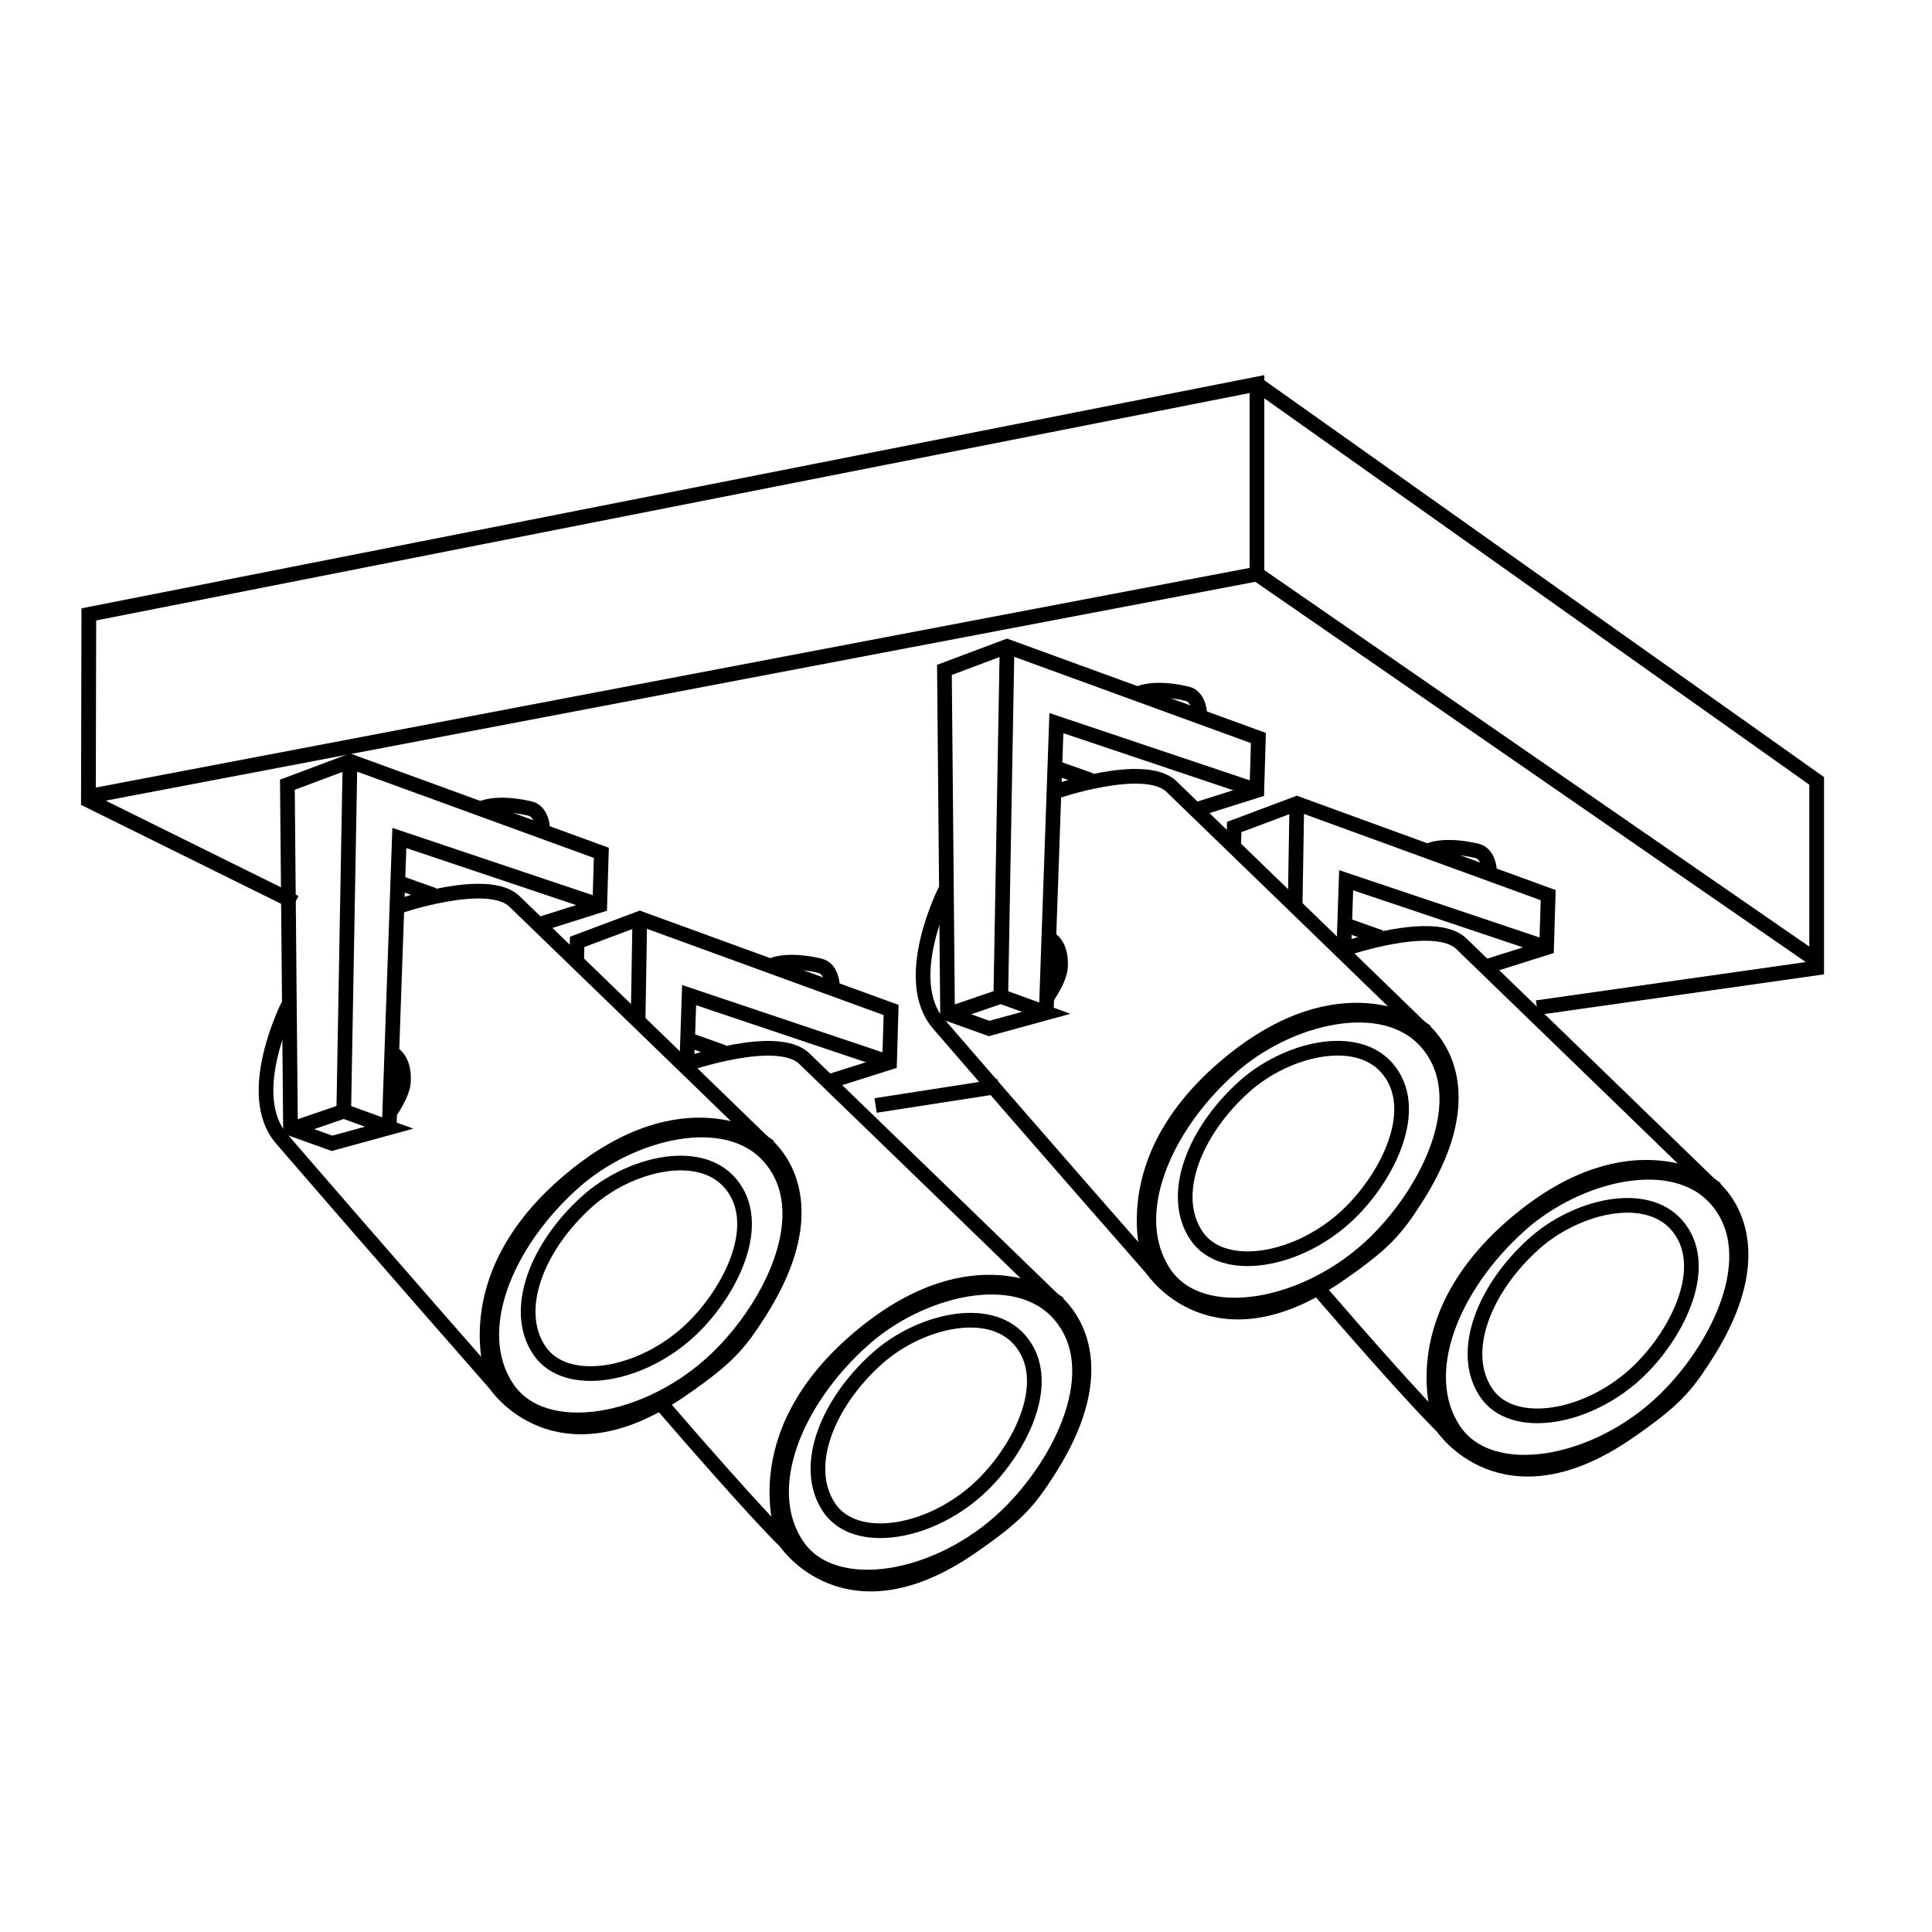 <?xml version="1.0" encoding="UTF-8" standalone="no"?>
<svg
   xmlns:dc="http://purl.org/dc/elements/1.1/"
   xmlns:cc="http://creativecommons.org/ns#"
   xmlns:rdf="http://www.w3.org/1999/02/22-rdf-syntax-ns#"
   xmlns:svg="http://www.w3.org/2000/svg"
   xmlns="http://www.w3.org/2000/svg"
   xmlns:sodipodi="http://sodipodi.sourceforge.net/DTD/sodipodi-0.dtd"
   xmlns:inkscape="http://www.inkscape.org/namespaces/inkscape"
   version="1.2"
   id="Layer_1"
   x="0px"
   y="0px"
   viewBox="0 0 50.8 50.8"
   xml:space="preserve"
   sodipodi:docname="icon.svg"
   inkscape:version="1.0.2 (e86c870879, 2021-01-15, custom)"><defs
   id="defs35" /><sodipodi:namedview
   pagecolor="#ffffff"
   bordercolor="#666666"
   borderopacity="1"
   objecttolerance="10"
   gridtolerance="10"
   guidetolerance="10"
   inkscape:pageopacity="0"
   inkscape:pageshadow="2"
   inkscape:window-width="1680"
   inkscape:window-height="987"
   id="namedview33"
   showgrid="false"
   inkscape:zoom="8.0708662"
   inkscape:cx="10.949453"
   inkscape:cy="28.331123"
   inkscape:window-x="-8"
   inkscape:window-y="-8"
   inkscape:window-maximized="1"
   inkscape:current-layer="Layer_1"
   inkscape:document-rotation="0" />













<g
   id="g1055"
   transform="matrix(0.922,0,0,0.922,2.76,2.714)"><path
     style="fill:none;fill-rule:evenodd;stroke:#000000;stroke-width:0.42;stroke-linecap:butt;stroke-linejoin:miter;stroke-miterlimit:4;stroke-dasharray:none;stroke-opacity:1"
     d="M 32.853,8.01 -0.46,14.578 -0.472,19.77 32.853,13.426 Z"
     id="path850"
     sodipodi:nodetypes="ccccc" /><path
     style="fill:none;fill-rule:evenodd;stroke:#000000;stroke-width:0.42;stroke-linecap:butt;stroke-linejoin:miter;stroke-miterlimit:4;stroke-dasharray:none;stroke-opacity:1"
     d="M 32.853,8.01 48.815,19.326 v 5.126 L 32.853,13.426 v 0"
     id="path852"
     sodipodi:nodetypes="ccccc" /><path
     style="fill:none;fill-rule:evenodd;stroke:#000000;stroke-width:0.42;stroke-linecap:butt;stroke-linejoin:miter;stroke-miterlimit:4;stroke-dasharray:none;stroke-opacity:1"
     d="M 5.424,22.796 -0.579,19.827"
     id="path897"
     sodipodi:nodetypes="cc" /><g
     id="g936"
     transform="matrix(0.093,0,0,0.093,-58.167,7.039)"><path
       style="fill:none;fill-rule:evenodd;stroke:#000000;stroke-width:4.5;stroke-linecap:butt;stroke-linejoin:miter;stroke-miterlimit:4;stroke-dasharray:none;stroke-opacity:1"
       d="m 758.938,176.033 18.247,-5.762 0.48,-16.086 -77.07,-28.091 -19.207,7.203 0.96,105.4 12.725,4.562 17.527,-4.802 -13.925,-5.042 -16.086,5.522"
       id="path914" /><path
       style="fill:none;fill-rule:evenodd;stroke:#000000;stroke-width:4.5;stroke-linecap:butt;stroke-linejoin:miter;stroke-miterlimit:4;stroke-dasharray:none;stroke-opacity:1"
       d="M 698.675,233.415 700.596,126.094"
       id="path916" /><path
       style="fill:none;fill-rule:evenodd;stroke:#000000;stroke-width:4.5;stroke-linecap:butt;stroke-linejoin:miter;stroke-miterlimit:4;stroke-dasharray:none;stroke-opacity:1"
       d="m 777.185,170.271 -61.464,-20.648 -3.121,88.834"
       id="path918" /><path
       style="fill:none;fill-rule:evenodd;stroke:#000000;stroke-width:4.5;stroke-linecap:butt;stroke-linejoin:miter;stroke-miterlimit:4;stroke-dasharray:none;stroke-opacity:1"
       d="M 726.285,167.15 715.481,163.308"
       id="path920" /><path
       style="fill:none;fill-rule:evenodd;stroke:#000000;stroke-width:4.5;stroke-linecap:butt;stroke-linejoin:miter;stroke-miterlimit:4;stroke-dasharray:none;stroke-opacity:1"
       d="m 759.718,147.612 c 0,0 0.173,-6.072 -3.981,-7.025 -10.79,-2.477 -15.106,0.123 -15.106,0.123"
       id="path922"
       sodipodi:nodetypes="csc" /><path
       style="fill:none;fill-rule:evenodd;stroke:#000000;stroke-width:4.5;stroke-linecap:butt;stroke-linejoin:miter;stroke-miterlimit:4;stroke-dasharray:none;stroke-opacity:1"
       d="m 715.001,170.751 c 0,0 27.785,-9.627 36.014,-1.681 27.387,26.448 76.109,73.708 76.109,73.708"
       id="path924"
       sodipodi:nodetypes="csc" /><path
       style="fill:none;fill-rule:evenodd;stroke:#000000;stroke-width:4.5;stroke-linecap:butt;stroke-linejoin:miter;stroke-miterlimit:4;stroke-dasharray:none;stroke-opacity:1"
       d="m 681.628,201.003 c 0,0 -13.807,27.18 -2.041,40.816 30.89,35.8 65.665,75.389 65.665,75.389"
       id="path926"
       sodipodi:nodetypes="csc" /><path
       style="fill:none;fill-rule:evenodd;stroke:#000000;stroke-width:4.5;stroke-linecap:butt;stroke-linejoin:miter;stroke-miterlimit:4;stroke-dasharray:none;stroke-opacity:1"
       d="m 713.441,215.588 c 0,0 3.945,1.522 3.541,8.823 -0.212,3.833 -4.194,9.378 -4.194,9.378"
       id="path928"
       sodipodi:nodetypes="csc" /><path
       style="fill:none;fill-rule:evenodd;stroke:#000000;stroke-width:4.5;stroke-linecap:butt;stroke-linejoin:miter;stroke-miterlimit:4;stroke-dasharray:none;stroke-opacity:1"
       d="m 827.124,242.779 c 0,0 -24.092,-17.166 -58.438,11.22 -37.646,31.113 -23.434,63.209 -23.434,63.209 0,0 18.509,28.044 56.709,1.813 14.428,-9.908 17.806,-14.12 23.566,-22.99 24.429,-37.614 1.596,-53.252 1.596,-53.252 z"
       id="path930"
       sodipodi:nodetypes="cscssc" /><path
       style="fill:none;fill-rule:evenodd;stroke:#000000;stroke-width:4.5;stroke-linecap:butt;stroke-linejoin:miter;stroke-miterlimit:4;stroke-dasharray:none;stroke-opacity:1"
       d="m 769.026,255.357 c 17.451,-15.644 46.981,-23.1 60.269,-7.809 14.679,16.892 0.618,45.398 -15.958,61.457 -21.023,20.367 -53.338,25.908 -64.513,9.337 -11.643,-17.263 -0.79,-44.166 20.203,-62.985 z"
       id="path932"
       sodipodi:nodetypes="sssss" /><path
       style="fill:none;fill-rule:evenodd;stroke:#000000;stroke-width:4.5;stroke-linecap:butt;stroke-linejoin:miter;stroke-miterlimit:4;stroke-dasharray:none;stroke-opacity:1"
       d="m 773.346,261.061 c 12.672,-11.36 34.115,-16.774 43.764,-5.671 10.659,12.266 0.449,32.965 -11.588,44.627 -15.265,14.789 -38.731,18.813 -46.846,6.78 -8.454,-12.536 -0.574,-32.071 14.67,-45.736 z"
       id="path934"
       sodipodi:nodetypes="sssss" /></g><g
     id="g960"
     transform="matrix(0.093,0,0,0.093,-49.903,11.521)"><path
       style="fill:none;fill-rule:evenodd;stroke:#000000;stroke-width:4.5;stroke-linecap:butt;stroke-linejoin:miter;stroke-miterlimit:4;stroke-dasharray:none;stroke-opacity:1"
       d="m 758.938,176.033 18.247,-5.762 0.48,-16.086 -77.07,-28.091 -19.207,7.203 -0.156,5.92"
       id="path938"
       sodipodi:nodetypes="cccccc" /><path
       style="fill:none;fill-rule:evenodd;stroke:#000000;stroke-width:4.5;stroke-linecap:butt;stroke-linejoin:miter;stroke-miterlimit:4;stroke-dasharray:none;stroke-opacity:1"
       d="m 700.078,157.283 0.517,-31.189"
       id="path940"
       sodipodi:nodetypes="cc" /><path
       style="fill:none;fill-rule:evenodd;stroke:#000000;stroke-width:4.5;stroke-linecap:butt;stroke-linejoin:miter;stroke-miterlimit:4;stroke-dasharray:none;stroke-opacity:1"
       d="m 777.185,170.271 -61.464,-20.648 -0.72,21.128"
       id="path942"
       sodipodi:nodetypes="ccc" /><path
       style="fill:none;fill-rule:evenodd;stroke:#000000;stroke-width:4.5;stroke-linecap:butt;stroke-linejoin:miter;stroke-miterlimit:4;stroke-dasharray:none;stroke-opacity:1"
       d="M 726.285,167.15 715.481,163.308"
       id="path944" /><path
       style="fill:none;fill-rule:evenodd;stroke:#000000;stroke-width:4.5;stroke-linecap:butt;stroke-linejoin:miter;stroke-miterlimit:4;stroke-dasharray:none;stroke-opacity:1"
       d="m 759.718,147.612 c 0,0 0.173,-6.072 -3.981,-7.025 -10.79,-2.477 -15.106,0.123 -15.106,0.123"
       id="path946"
       sodipodi:nodetypes="csc" /><path
       style="fill:none;fill-rule:evenodd;stroke:#000000;stroke-width:4.5;stroke-linecap:butt;stroke-linejoin:miter;stroke-miterlimit:4;stroke-dasharray:none;stroke-opacity:1"
       d="m 715.001,170.751 c 0,0 27.785,-9.627 36.014,-1.681 27.387,26.448 76.109,73.708 76.109,73.708"
       id="path948"
       sodipodi:nodetypes="csc" /><path
       style="fill:none;fill-rule:evenodd;stroke:#000000;stroke-width:4.5;stroke-linecap:butt;stroke-linejoin:miter;stroke-miterlimit:4;stroke-dasharray:none;stroke-opacity:1"
       d="m 706.602,274.271 c 30.89,35.8 38.651,42.936 38.651,42.936"
       id="path950"
       sodipodi:nodetypes="cc" /><path
       style="fill:none;fill-rule:evenodd;stroke:#000000;stroke-width:4.5;stroke-linecap:butt;stroke-linejoin:miter;stroke-miterlimit:4;stroke-dasharray:none;stroke-opacity:1"
       d="m 827.124,242.779 c 0,0 -24.092,-17.166 -58.438,11.22 -37.646,31.113 -23.434,63.209 -23.434,63.209 0,0 18.509,28.044 56.709,1.813 14.428,-9.908 17.806,-14.12 23.566,-22.99 24.429,-37.614 1.596,-53.252 1.596,-53.252 z"
       id="path954"
       sodipodi:nodetypes="cscssc" /><path
       style="fill:none;fill-rule:evenodd;stroke:#000000;stroke-width:4.5;stroke-linecap:butt;stroke-linejoin:miter;stroke-miterlimit:4;stroke-dasharray:none;stroke-opacity:1"
       d="m 769.026,255.357 c 17.451,-15.644 46.981,-23.1 60.269,-7.809 14.679,16.892 0.618,45.398 -15.958,61.457 -21.023,20.367 -53.338,25.908 -64.513,9.337 -11.643,-17.263 -0.79,-44.166 20.203,-62.985 z"
       id="path956"
       sodipodi:nodetypes="sssss" /><path
       style="fill:none;fill-rule:evenodd;stroke:#000000;stroke-width:4.5;stroke-linecap:butt;stroke-linejoin:miter;stroke-miterlimit:4;stroke-dasharray:none;stroke-opacity:1"
       d="m 773.346,261.061 c 12.672,-11.36 34.115,-16.774 43.764,-5.671 10.659,12.266 0.449,32.965 -11.588,44.627 -15.265,14.789 -38.731,18.813 -46.846,6.78 -8.454,-12.536 -0.574,-32.071 14.67,-45.736 z"
       id="path958"
       sodipodi:nodetypes="sssss" /></g><g
     id="g1054"
     transform="matrix(0.093,0,0,0.093,-39.429,3.764)"><path
       style="fill:none;fill-rule:evenodd;stroke:#000000;stroke-width:4.5;stroke-linecap:butt;stroke-linejoin:miter;stroke-miterlimit:4;stroke-dasharray:none;stroke-opacity:1"
       d="m 758.938,176.033 18.247,-5.762 0.48,-16.086 -77.07,-28.091 -19.207,7.203 0.96,105.4 12.725,4.562 17.527,-4.802 -13.925,-5.042 -16.086,5.522"
       id="path1032" /><path
       style="fill:none;fill-rule:evenodd;stroke:#000000;stroke-width:4.5;stroke-linecap:butt;stroke-linejoin:miter;stroke-miterlimit:4;stroke-dasharray:none;stroke-opacity:1"
       d="M 698.675,233.415 700.596,126.094"
       id="path1034" /><path
       style="fill:none;fill-rule:evenodd;stroke:#000000;stroke-width:4.5;stroke-linecap:butt;stroke-linejoin:miter;stroke-miterlimit:4;stroke-dasharray:none;stroke-opacity:1"
       d="m 777.185,170.271 -61.464,-20.648 -3.121,88.834"
       id="path1036" /><path
       style="fill:none;fill-rule:evenodd;stroke:#000000;stroke-width:4.5;stroke-linecap:butt;stroke-linejoin:miter;stroke-miterlimit:4;stroke-dasharray:none;stroke-opacity:1"
       d="M 726.285,167.15 715.481,163.308"
       id="path1038" /><path
       style="fill:none;fill-rule:evenodd;stroke:#000000;stroke-width:4.5;stroke-linecap:butt;stroke-linejoin:miter;stroke-miterlimit:4;stroke-dasharray:none;stroke-opacity:1"
       d="m 759.718,147.612 c 0,0 0.173,-6.072 -3.981,-7.025 -10.79,-2.477 -15.106,0.123 -15.106,0.123"
       id="path1040"
       sodipodi:nodetypes="csc" /><path
       style="fill:none;fill-rule:evenodd;stroke:#000000;stroke-width:4.5;stroke-linecap:butt;stroke-linejoin:miter;stroke-miterlimit:4;stroke-dasharray:none;stroke-opacity:1"
       d="m 715.001,170.751 c 0,0 27.785,-9.627 36.014,-1.681 27.387,26.448 76.109,73.708 76.109,73.708"
       id="path1042"
       sodipodi:nodetypes="csc" /><path
       style="fill:none;fill-rule:evenodd;stroke:#000000;stroke-width:4.5;stroke-linecap:butt;stroke-linejoin:miter;stroke-miterlimit:4;stroke-dasharray:none;stroke-opacity:1"
       d="m 681.628,201.003 c 0,0 -13.807,27.18 -2.041,40.816 30.89,35.8 65.665,75.389 65.665,75.389"
       id="path1044"
       sodipodi:nodetypes="csc" /><path
       style="fill:none;fill-rule:evenodd;stroke:#000000;stroke-width:4.5;stroke-linecap:butt;stroke-linejoin:miter;stroke-miterlimit:4;stroke-dasharray:none;stroke-opacity:1"
       d="m 713.441,215.588 c 0,0 3.945,1.522 3.541,8.823 -0.212,3.833 -4.194,9.378 -4.194,9.378"
       id="path1046"
       sodipodi:nodetypes="csc" /><path
       style="fill:none;fill-rule:evenodd;stroke:#000000;stroke-width:4.5;stroke-linecap:butt;stroke-linejoin:miter;stroke-miterlimit:4;stroke-dasharray:none;stroke-opacity:1"
       d="m 827.124,242.779 c 0,0 -24.092,-17.166 -58.438,11.22 -37.646,31.113 -23.434,63.209 -23.434,63.209 0,0 18.509,28.044 56.709,1.813 14.428,-9.908 17.806,-14.12 23.566,-22.99 24.429,-37.614 1.596,-53.252 1.596,-53.252 z"
       id="path1048"
       sodipodi:nodetypes="cscssc" /><path
       style="fill:none;fill-rule:evenodd;stroke:#000000;stroke-width:4.5;stroke-linecap:butt;stroke-linejoin:miter;stroke-miterlimit:4;stroke-dasharray:none;stroke-opacity:1"
       d="m 769.026,255.357 c 17.451,-15.644 46.981,-23.1 60.269,-7.809 14.679,16.892 0.618,45.398 -15.958,61.457 -21.023,20.367 -53.338,25.908 -64.513,9.337 -11.643,-17.263 -0.79,-44.166 20.203,-62.985 z"
       id="path1050"
       sodipodi:nodetypes="sssss" /><path
       style="fill:none;fill-rule:evenodd;stroke:#000000;stroke-width:4.5;stroke-linecap:butt;stroke-linejoin:miter;stroke-miterlimit:4;stroke-dasharray:none;stroke-opacity:1"
       d="m 773.346,261.061 c 12.672,-11.36 34.115,-16.774 43.764,-5.671 10.659,12.266 0.449,32.965 -11.588,44.627 -15.265,14.789 -38.731,18.813 -46.846,6.78 -8.454,-12.536 -0.574,-32.071 14.67,-45.736 z"
       id="path1052"
       sodipodi:nodetypes="sssss" /></g><g
     id="g1076"
     transform="matrix(0.093,0,0,0.093,-31.165,8.245)"><path
       style="fill:none;fill-rule:evenodd;stroke:#000000;stroke-width:4.5;stroke-linecap:butt;stroke-linejoin:miter;stroke-miterlimit:4;stroke-dasharray:none;stroke-opacity:1"
       d="m 758.938,176.033 18.247,-5.762 0.48,-16.086 -77.07,-28.091 -19.207,7.203 -0.156,5.92"
       id="path1056"
       sodipodi:nodetypes="cccccc" /><path
       style="fill:none;fill-rule:evenodd;stroke:#000000;stroke-width:4.5;stroke-linecap:butt;stroke-linejoin:miter;stroke-miterlimit:4;stroke-dasharray:none;stroke-opacity:1"
       d="m 700.078,157.283 0.517,-31.189"
       id="path1058"
       sodipodi:nodetypes="cc" /><path
       style="fill:none;fill-rule:evenodd;stroke:#000000;stroke-width:4.5;stroke-linecap:butt;stroke-linejoin:miter;stroke-miterlimit:4;stroke-dasharray:none;stroke-opacity:1"
       d="m 777.185,170.271 -61.464,-20.648 -0.72,21.128"
       id="path1060"
       sodipodi:nodetypes="ccc" /><path
       style="fill:none;fill-rule:evenodd;stroke:#000000;stroke-width:4.5;stroke-linecap:butt;stroke-linejoin:miter;stroke-miterlimit:4;stroke-dasharray:none;stroke-opacity:1"
       d="M 726.285,167.15 715.481,163.308"
       id="path1062" /><path
       style="fill:none;fill-rule:evenodd;stroke:#000000;stroke-width:4.5;stroke-linecap:butt;stroke-linejoin:miter;stroke-miterlimit:4;stroke-dasharray:none;stroke-opacity:1"
       d="m 759.718,147.612 c 0,0 0.173,-6.072 -3.981,-7.025 -10.79,-2.477 -15.106,0.123 -15.106,0.123"
       id="path1064"
       sodipodi:nodetypes="csc" /><path
       style="fill:none;fill-rule:evenodd;stroke:#000000;stroke-width:4.5;stroke-linecap:butt;stroke-linejoin:miter;stroke-miterlimit:4;stroke-dasharray:none;stroke-opacity:1"
       d="m 715.001,170.751 c 0,0 27.785,-9.627 36.014,-1.681 27.387,26.448 76.109,73.708 76.109,73.708"
       id="path1066"
       sodipodi:nodetypes="csc" /><path
       style="fill:none;fill-rule:evenodd;stroke:#000000;stroke-width:4.5;stroke-linecap:butt;stroke-linejoin:miter;stroke-miterlimit:4;stroke-dasharray:none;stroke-opacity:1"
       d="m 706.602,274.271 c 30.89,35.8 38.651,42.936 38.651,42.936"
       id="path1068"
       sodipodi:nodetypes="cc" /><path
       style="fill:none;fill-rule:evenodd;stroke:#000000;stroke-width:4.5;stroke-linecap:butt;stroke-linejoin:miter;stroke-miterlimit:4;stroke-dasharray:none;stroke-opacity:1"
       d="m 827.124,242.779 c 0,0 -24.092,-17.166 -58.438,11.22 -37.646,31.113 -23.434,63.209 -23.434,63.209 0,0 18.509,28.044 56.709,1.813 14.428,-9.908 17.806,-14.12 23.566,-22.99 24.429,-37.614 1.596,-53.252 1.596,-53.252 z"
       id="path1070"
       sodipodi:nodetypes="cscssc" /><path
       style="fill:none;fill-rule:evenodd;stroke:#000000;stroke-width:4.5;stroke-linecap:butt;stroke-linejoin:miter;stroke-miterlimit:4;stroke-dasharray:none;stroke-opacity:1"
       d="m 769.026,255.357 c 17.451,-15.644 46.981,-23.1 60.269,-7.809 14.679,16.892 0.618,45.398 -15.958,61.457 -21.023,20.367 -53.338,25.908 -64.513,9.337 -11.643,-17.263 -0.79,-44.166 20.203,-62.985 z"
       id="path1072"
       sodipodi:nodetypes="sssss" /><path
       style="fill:none;fill-rule:evenodd;stroke:#000000;stroke-width:4.5;stroke-linecap:butt;stroke-linejoin:miter;stroke-miterlimit:4;stroke-dasharray:none;stroke-opacity:1"
       d="m 773.346,261.061 c 12.672,-11.36 34.115,-16.774 43.764,-5.671 10.659,12.266 0.449,32.965 -11.588,44.627 -15.265,14.789 -38.731,18.813 -46.846,6.78 -8.454,-12.536 -0.574,-32.071 14.67,-45.736 z"
       id="path1074"
       sodipodi:nodetypes="sssss" /></g><path
     style="fill:none;fill-rule:evenodd;stroke:#000000;stroke-width:0.42;stroke-linecap:butt;stroke-linejoin:miter;stroke-miterlimit:4;stroke-dasharray:none;stroke-opacity:1"
     d="m 48.986,24.637 -8.149,1.157 m -15.351,2.244 -3.509,0.545"
     id="path1078"
     sodipodi:nodetypes="cccc" /></g></svg>
